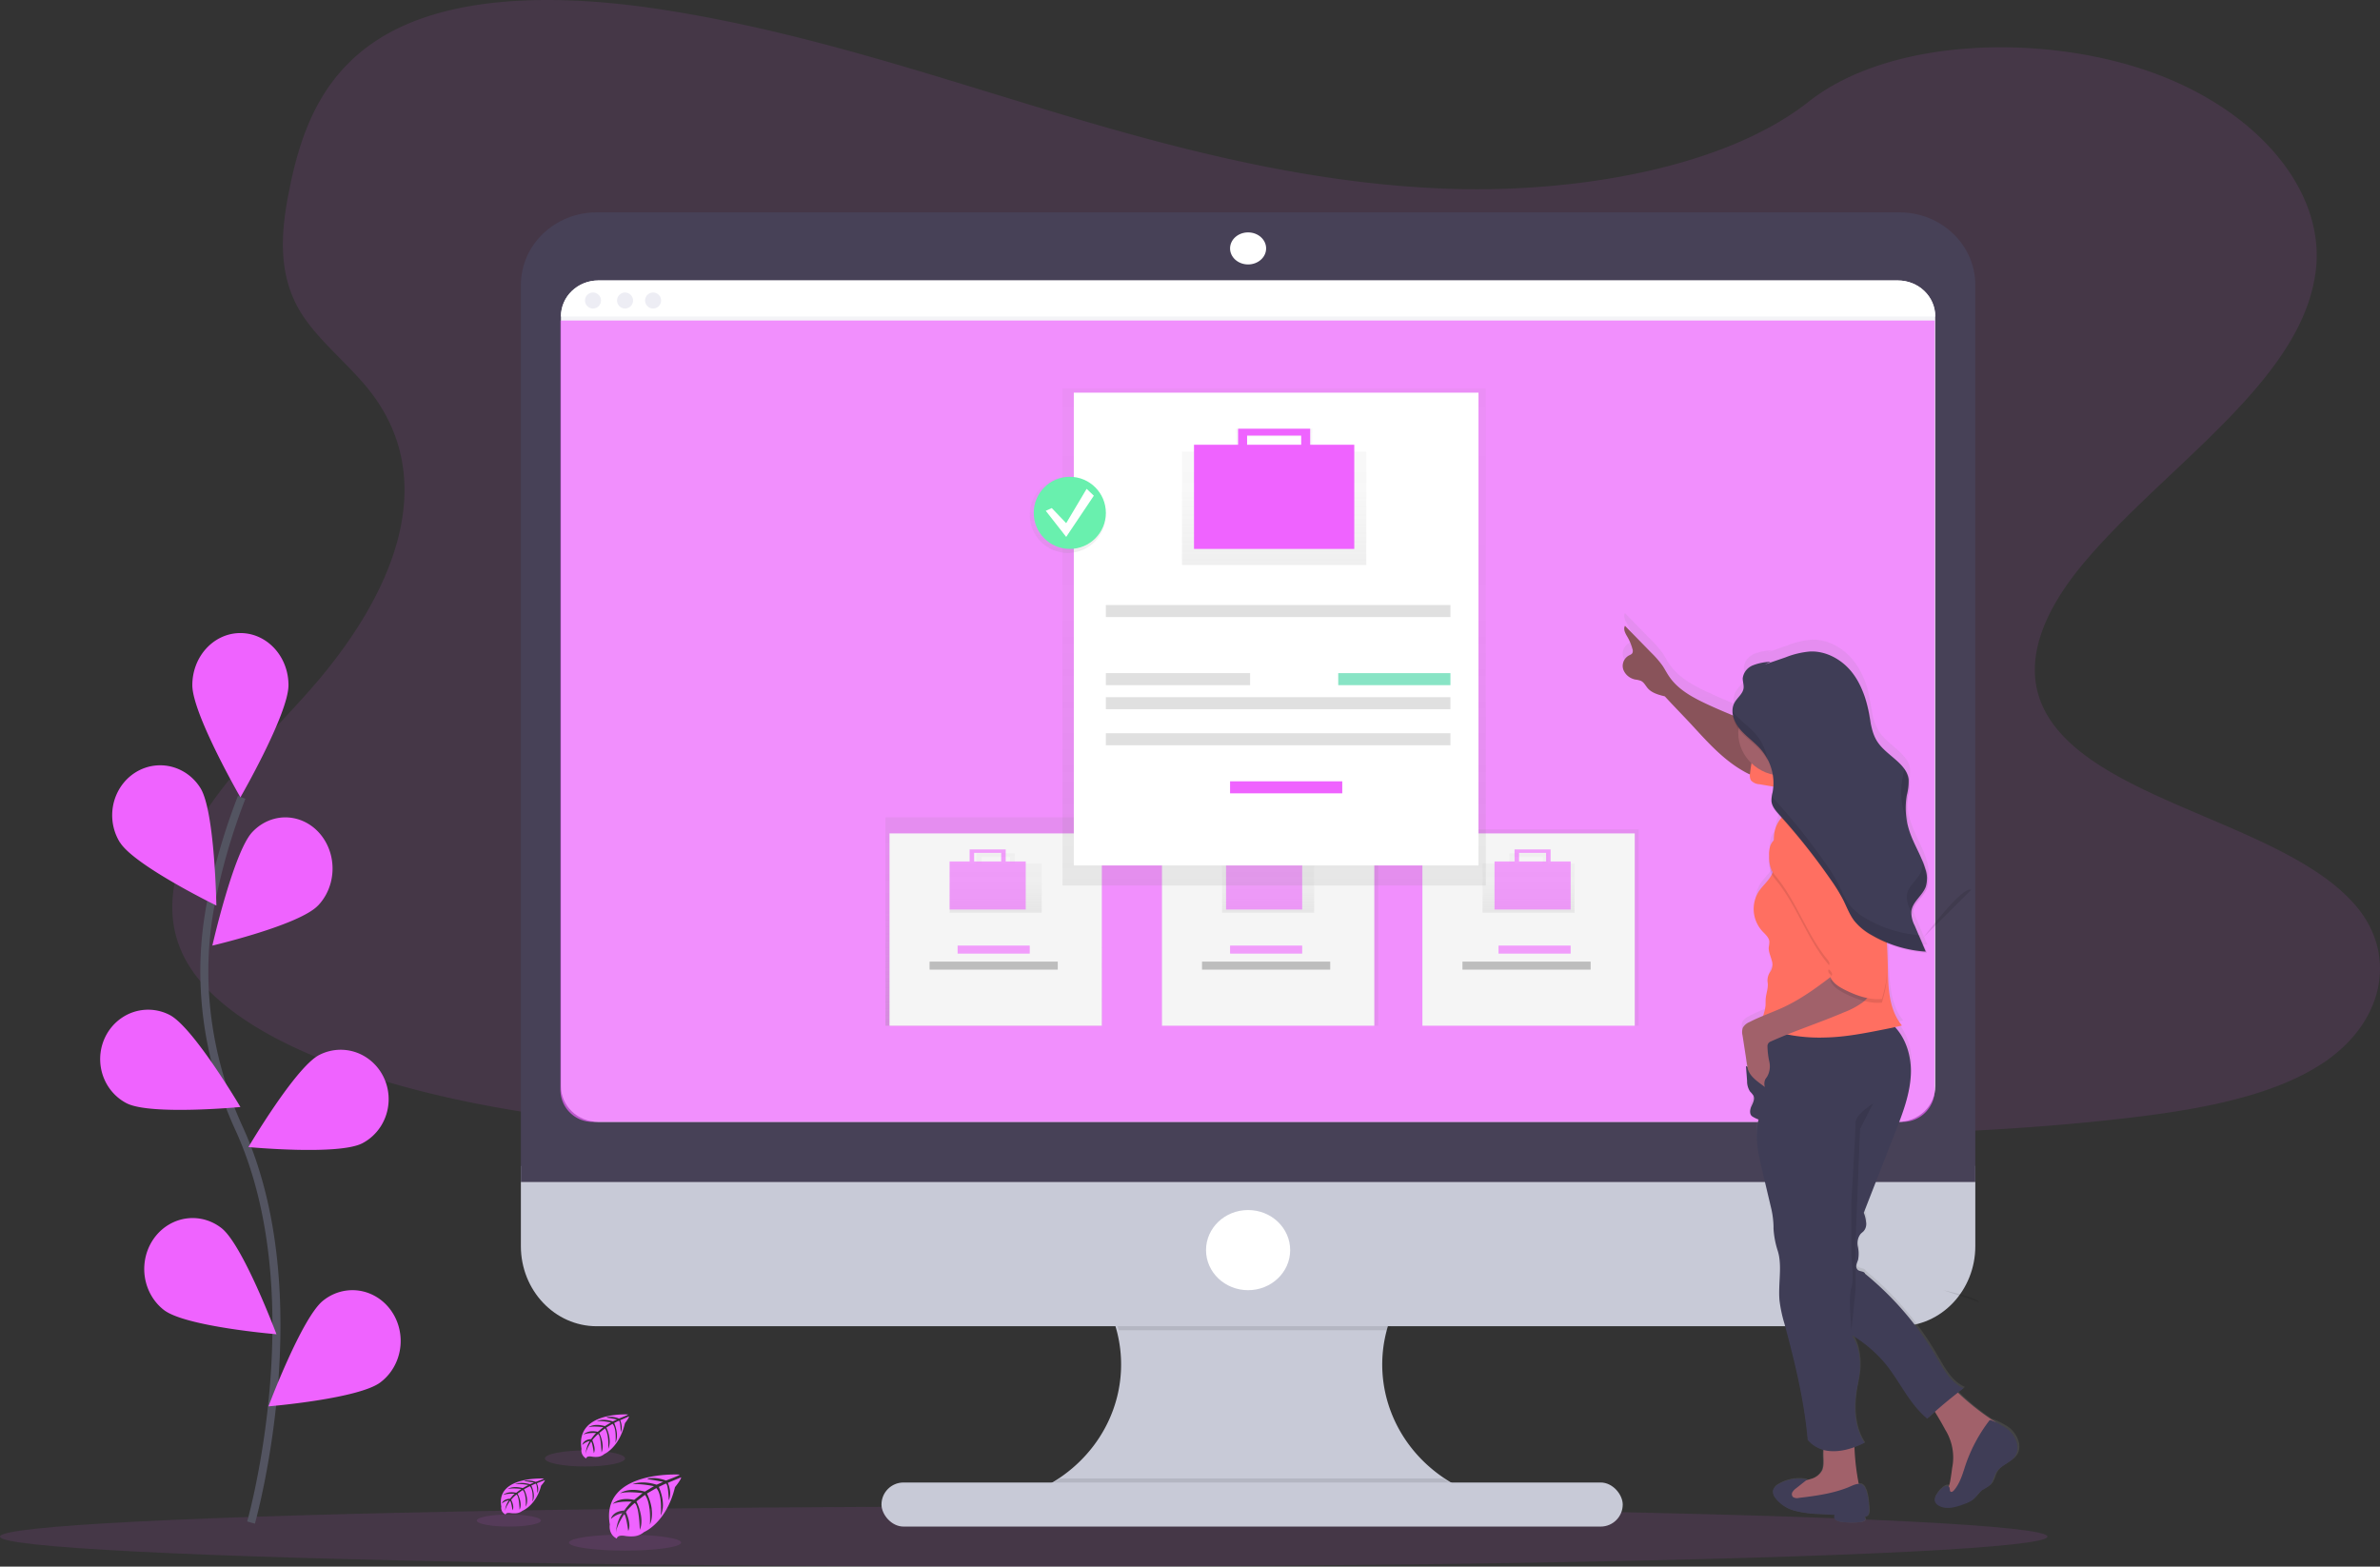 <svg xmlns="http://www.w3.org/2000/svg" width="594" height="391" viewBox="0 0 594 391">
    <rect x="0" y="0" width="594" height="391" fill="#333333" stroke="none"/>
    <defs>
        <linearGradient id="a" x1="49.908%" x2="49.908%" y1="99.985%" y2="-.006%">
            <stop offset="0%" stop-color="gray" stop-opacity=".25"/>
            <stop offset="54%" stop-color="gray" stop-opacity=".12"/>
            <stop offset="100%" stop-color="gray" stop-opacity=".1"/>
        </linearGradient>
        <linearGradient id="b" x1="50%" x2="50%" y1="100%" y2="0%">
            <stop offset="0%" stop-color="gray" stop-opacity=".25"/>
            <stop offset="54%" stop-color="gray" stop-opacity=".12"/>
            <stop offset="100%" stop-color="gray" stop-opacity=".1"/>
        </linearGradient>
        <linearGradient id="c" x1="50%" x2="50%" y1="99.972%" y2="-.028%">
            <stop offset="0%" stop-color="gray" stop-opacity=".25"/>
            <stop offset="54%" stop-color="gray" stop-opacity=".12"/>
            <stop offset="100%" stop-color="gray" stop-opacity=".1"/>
        </linearGradient>
        <linearGradient id="d" x1="50%" x2="50%" y1="-204.365%" y2="0%">
            <stop offset="0%" stop-color="gray" stop-opacity=".25"/>
            <stop offset="54%" stop-color="gray" stop-opacity=".12"/>
            <stop offset="100%" stop-color="gray" stop-opacity=".1"/>
        </linearGradient>
        <linearGradient id="e" x1="50%" x2="50%" y1="-215.638%" y2="0%">
            <stop offset="0%" stop-color="gray" stop-opacity=".25"/>
            <stop offset="54%" stop-color="gray" stop-opacity=".12"/>
            <stop offset="100%" stop-color="gray" stop-opacity=".1"/>
        </linearGradient>
        <linearGradient id="f" x1="49.999%" x2="49.999%" y1="100%" y2="0%">
            <stop offset="0%" stop-color="gray" stop-opacity=".25"/>
            <stop offset="54%" stop-color="gray" stop-opacity=".12"/>
            <stop offset="100%" stop-color="gray" stop-opacity=".1"/>
        </linearGradient>
        <linearGradient id="g" x1="49.996%" x2="49.996%" y1="100%" y2="0%">
            <stop offset="0%" stop-color="gray" stop-opacity=".25"/>
            <stop offset="54%" stop-color="gray" stop-opacity=".12"/>
            <stop offset="100%" stop-color="gray" stop-opacity=".1"/>
        </linearGradient>
        <linearGradient id="h" x1="50%" x2="50%" y1="100%" y2="0%">
            <stop offset="0%" stop-color="gray" stop-opacity=".25"/>
            <stop offset="54%" stop-color="gray" stop-opacity=".12"/>
            <stop offset="100%" stop-color="gray" stop-opacity=".1"/>
        </linearGradient>
    </defs>
    <g fill="none" fill-rule="evenodd">
        <path fill="#EF63FF" fill-rule="nonzero" d="M579.238 265.655c-.518.335-1.045.66-1.581.973a56.402 56.402 0 0 1-6.183 3.154c-11.24 4.952-25.082 7.372-38.565 9.015-30.25 3.688-61.132 4.405-91.88 5.108-83.087 1.903-166.39 3.811-249.257-.585-32.74-1.734-66.214-4.637-95.889-13.538a196.756 196.756 0 0 1-12.51-4.209c-8.267-3.108-16.212-6.897-22.812-11.411-6.226-4.236-11.24-9.102-14.249-14.635-6.27-11.52-2.95-24.461 4.21-35.759A110.796 110.796 0 0 1 60.58 190.64c5.508-6.34 11.605-12.534 17.165-18.87 19.79-22.618 32.703-51.179 14.436-74.344-5.269-6.655-12.836-12.498-17.113-19.45-5.465-8.883-5.038-18.751-3.305-28.337.225-1.21.48-2.42.714-3.615 2.989-14.215 8.568-29.506 25.743-38.402 17.86-9.221 43.225-8.755 65.4-5.478 34.484 5.13 66.295 15.844 98.423 25.525 32.127 9.682 65.768 18.519 101.1 19.487 31.194.835 67.574-5.446 88.274-21.787 20.116-15.862 57.904-17.072 85.156-7.486 18.68 6.573 32.645 18.427 38.526 31.756a36.118 36.118 0 0 1 2.568 8.271c.477 2.572.638 5.189.479 7.796a32.771 32.771 0 0 1-.48 3.826c-4.554 26.3-37.314 47.043-57.233 70.541-9.732 11.476-16.6 25.256-9.91 37.636 10.207 18.856 45.697 25.562 67.144 39.593 4.119 2.689 7.72 5.656 10.536 9.038 10.355 12.475 6.519 29.364-8.965 39.315z" opacity=".1"/>
        <ellipse cx="255.5" cy="383.5" fill="#EF63FF" fill-rule="nonzero" opacity=".1" rx="255.5" ry="7.5"/>
        <path fill="#EF63FF" fill-rule="nonzero" d="M169.629 368.025s-19.767-1.174-17.438 12.466c0 0-.468 2.413 1.757 3.509 0 0 .033-1.013 2.025-.668a9.49 9.49 0 0 0 2.15.102 4.505 4.505 0 0 0 2.623-1.069s5.559-2.26 7.719-11.208c0 0 1.598-1.948 1.533-2.45l-3.333 1.381s1.14 2.367.243 4.338c0 0-.108-4.255-.748-4.144-.131.023-1.735.82-1.735.82s1.96 4.144.468 7.133c0 0 .56-5.089-1.094-6.834l-2.338 1.349s2.291 4.269.739 7.746c0 0 .397-5.338-1.234-7.414l-2.127 1.634s2.155 4.2.841 7.087c0 0-.173-6.212-1.304-6.681 0 0-1.87 1.616-2.141 2.302 0 0 1.472 3.049.556 4.66 0 0-.561-4.144-1.02-4.144 0 0-1.87 2.74-2.047 4.605 0 0 .08-2.795 1.599-4.881-1.07.197-2.06.7-2.843 1.446 0 0 .29-1.94 3.301-2.11 0 0 1.534-2.076 1.94-2.205 0 0-2.992-.249-4.806.548 0 0 1.6-1.842 5.358-1l2.099-1.69s-3.941-.53-5.61.056c0 0 1.921-1.617 6.176-.438l2.272-1.354s-3.357-.709-5.358-.46c0 0 2.109-1.12 6.031.096l1.632-.723s-2.46-.46-3.18-.552c-.72-.092-.761-.272-.761-.272a8.657 8.657 0 0 1 4.623.507s3.488-1.276 3.432-1.488z"/>
        <ellipse cx="156" cy="385" fill="#EF63FF" fill-rule="nonzero" opacity=".1" rx="14" ry="2"/>
        <path fill="#EF63FF" fill-rule="nonzero" d="M135.76 369.014s-12.076-.662-10.642 7.014c-.15.8.283 1.595 1.075 1.972 0 0 0-.565 1.236-.372.434.064.874.083 1.313.055a2.858 2.858 0 0 0 1.606-.602s3.396-1.269 4.713-6.306c0 0 .978-1.094.938-1.38l-2.027.791s.694 1.333.147 2.441c0 0-.066-2.39-.456-2.335-.082 0-1.06.46-1.06.46s1.201 2.325.294 4.012c0 0 .345-2.863-.669-3.842l-1.454.758s1.399 2.4.451 4.357c0 0 .243-3.001-.75-4.168l-1.302.919s1.317 2.362.506 3.985c0 0-.101-3.493-.795-3.76a7.42 7.42 0 0 0-1.308 1.287s.897 1.714.34 2.62c0 0-.34-2.326-.624-2.34 0 0-1.135 1.545-1.251 2.602.055-.981.392-1.932.978-2.758a3.564 3.564 0 0 0-1.739.814s.178-1.09 2.028-1.186c0 0 .937-1.168 1.185-1.241 0 0-1.829-.138-2.934.308 0 0 .973-1.03 3.269-.561l1.287-.951s-2.407-.3-3.43.032c0 0 1.175-.92 3.775-.248l1.398-.759a14.054 14.054 0 0 0-3.278-.257s1.292-.63 3.689.055l1.013-.41s-1.52-.266-1.946-.307c-.425-.041-.46-.152-.46-.152a5.645 5.645 0 0 1 2.822.285s2.103-.712 2.063-.832z"/>
        <ellipse cx="127" cy="379.5" fill="#EF63FF" fill-rule="nonzero" opacity=".1" rx="8" ry="1.5"/>
        <path fill="#EF63FF" fill-rule="nonzero" d="M156.738 353.017s-13.161-.804-11.611 8.574a2.3 2.3 0 0 0 1.17 2.409s.024-.697 1.373-.465c.472.081.953.105 1.431.07a2.928 2.928 0 0 0 1.738-.72s3.7-1.554 5.14-7.701c0 0 1.061-1.34 1.02-1.688l-2.218.967s.754 1.628.16 2.98c0 0-.073-2.92-.499-2.854-.086 0-1.152.567-1.152.567s1.303 2.836.32 4.901c0 0 .37-3.497-.732-4.696l-1.559.93s1.523 2.934.49 5.324c0 0 .265-3.669-.82-5.115l-1.417 1.125s1.431 2.888.558 4.868c0 0-.114-4.268-.864-4.589 0 0-1.24 1.111-1.432 1.567 0 0 .983 2.097.375 3.204 0 0-.375-2.846-.681-2.86 0 0-1.235 1.888-1.372 3.176a6.947 6.947 0 0 1 1.065-3.357 3.707 3.707 0 0 0-1.893 1s.192-1.335 2.2-1.451c0 0 1.02-1.432 1.29-1.516 0 0-1.99-.172-3.202.372 0 0 1.066-1.255 3.567-.684l1.4-1.162s-2.625-.363-3.737.037c0 0 1.28-1.111 4.116-.297l1.523-.93s-2.236-.465-3.567-.312c0 0 1.404-.772 4.015.065l1.089-.497s-1.637-.326-2.118-.377c-.48-.051-.507-.19-.507-.19a5.598 5.598 0 0 1 3.077.348s2.319-.874 2.264-1.023z"/>
        <ellipse cx="146" cy="364" fill="#EF63FF" fill-rule="nonzero" opacity=".1" rx="10" ry="2"/>
        <path fill="#C8CAD7" fill-rule="nonzero" d="M367 372.429V376H256v-2.9c13.843-4.88 23.23-17.216 23.78-31.251.55-14.036-7.847-27.003-21.27-32.849h107.75c-10.027 4.38-17.437 12.837-20.158 23.01-3.695 13.84 1.897 28.42 14.092 36.743a37.049 37.049 0 0 0 6.806 3.676z"/>
        <path fill="#000" fill-rule="nonzero" d="M367 309c-10.052 4.377-17.48 12.831-20.208 23h-67.584c-2.728-10.169-10.156-18.623-20.208-23h108z" opacity=".1"/>
        <path fill="#C8CAD7" fill-rule="nonzero" d="M130 291v20.002c0 11.045 8.477 19.998 18.938 19.998h325.124c10.46 0 18.938-8.953 18.938-19.998V291H130z"/>
        <path fill="#000" fill-rule="nonzero" d="M367 372.546V376H256v-2.804a37.686 37.686 0 0 0 8.563-4.196h95.63a37.476 37.476 0 0 0 6.807 3.546z" opacity=".1"/>
        <rect width="185" height="11" x="220" y="370" fill="#C8CAD7" fill-rule="nonzero" rx="5.5"/>
        <path fill="#474157" fill-rule="nonzero" d="M493 71.123C493 61.113 484.521 53 474.062 53H148.938C138.478 53 130 61.114 130 71.123V295h363V71.123z"/>
        <path fill="#F4F4F7" fill-rule="nonzero" d="M483 78.914v192.172c0 2.365-.98 4.633-2.728 6.305-1.747 1.672-4.118 2.609-6.59 2.609H149.318c-2.472 0-4.843-.937-6.59-2.61-1.748-1.671-2.728-3.94-2.728-6.304V78.914c0-4.923 4.172-8.914 9.318-8.914h324.364c5.146 0 9.318 3.99 9.318 8.914z"/>
        <ellipse cx="311.5" cy="62" fill="#FFF" fill-rule="nonzero" rx="4.5" ry="4"/>
        <ellipse cx="311.5" cy="312" fill="#FFF" fill-rule="nonzero" rx="10.5" ry="10"/>
        <path fill="#FFF" fill-rule="nonzero" d="M483 79H140c0-2.387.98-4.676 2.726-6.364 1.747-1.688 4.116-2.636 6.587-2.636h324.37c2.47-.001 4.842.947 6.59 2.635C482.02 74.323 483 76.613 483 79z"/>
        <circle cx="148" cy="75" r="2" fill="#EDEDF4" fill-rule="nonzero"/>
        <circle cx="156" cy="75" r="2" fill="#EDEDF4" fill-rule="nonzero"/>
        <circle cx="163" cy="75" r="2" fill="#EDEDF4" fill-rule="nonzero"/>
        <path fill="#EF63FF" fill-rule="nonzero" d="M139.875 80h343v192a8 8 0 0 1-8 8h-327a8 8 0 0 1-8-8V80z" opacity=".694"/>
        <path fill="#000" fill-rule="nonzero" d="M485 322s8.47 1.789 9 3l-9-3zM480 234c.41-.373 9.821-13.05 12-11.93L480 234z" opacity=".1"/>
        <g fill-rule="nonzero" transform="translate(405 153)">
            <path fill="url(#a)" d="M96.45 203.285a17.516 17.516 0 0 0-4.006-2.11.777.777 0 0 0-.342-.085 60.88 60.88 0 0 1-8.257-6.738c.513-.4 1.033-.809 1.56-1.196-3.262-1.463-5.031-4.804-6.785-7.82-4.617-8.027-10.708-15.21-17.988-21.214-.178-.654-1.219-.52-1.776-.929a1.357 1.357 0 0 1-.394-1.308c.09-.471.312-.9.439-1.364a8.735 8.735 0 0 0-.09-3.313c-.126-1.112-.074-2.342.699-3.172.253-.275.565-.479.81-.753.52-.656.722-1.488.558-2.293a7.766 7.766 0 0 0-.565-2.328l7.93-20.46c1.851-4.77 3.717-9.644 3.903-14.73.148-4.057-.96-8.327-3.576-11.443.476-.112.952-.225 1.428-.351-3.092-3.876-3.427-9.003-3.509-13.87a171.091 171.091 0 0 0-.26-7.302c.89.373 1.801.702 2.728.985.29.092.572.176.862.253a30.517 30.517 0 0 0 6.214 1.062l-2.787-6.604a8.758 8.758 0 0 1-.863-3.102v-.204a3.015 3.015 0 0 1 0-.366 4.03 4.03 0 0 1 .209-.858c.049-.138.106-.275.17-.408.195-.399.424-.782.684-1.146.201-.281.417-.549.632-.823a11.168 11.168 0 0 0 1.933-2.975 5.22 5.22 0 0 0 .304-1.688 8.48 8.48 0 0 0-.163-1.73 16.982 16.982 0 0 0-.283-1.133c-.074-.225-.14-.457-.223-.703a1.352 1.352 0 0 0-.059-.183c-.06-.176-.126-.345-.186-.514l-.067-.169c-.067-.182-.141-.365-.215-.548l-.045-.113c-1.033-2.504-2.4-4.923-3.218-7.47a18.755 18.755 0 0 1-.535-2.11l-.09-.541c0-.155-.052-.31-.074-.457l-.067-.535c0-.169-.037-.337-.052-.506-.015-.169 0-.324 0-.493v-.935-.33-1.091c0-.232 0-.464.06-.703v-.33c0-.338.081-.704.14-1.014l.18-.914c.2-.845.302-1.708.304-2.574v-.5l-.067-.408a.666.666 0 0 1 0-.12c0-.09-.045-.182-.074-.273-.03-.092 0-.092 0-.134l-.09-.26-.044-.12-.119-.274-.045-.085a4.697 4.697 0 0 0-.17-.33 7.394 7.394 0 0 0-.744-1.062c-1.769-2.209-4.727-3.89-6.347-6.33a13.645 13.645 0 0 1-1.821-5.086c-.082-.408-.149-.816-.223-1.224-.075-.408-.142-.794-.216-1.195-.052-.246-.096-.493-.149-.704a1.258 1.258 0 0 1 0-.161l-.133-.591v-.134l-.156-.612v-.112a10.28 10.28 0 0 0-.179-.64v-.078l-.208-.703v-.042c-.074-.232-.149-.465-.23-.704-.09-.239-.171-.478-.268-.703a8.858 8.858 0 0 0-.29-.703 18.51 18.51 0 0 0-2.728-4.586c-2.475-3.004-6.295-5.163-10.279-5.015a21.36 21.36 0 0 0-6.17 1.477L35.77 9.938l1.45-.633a12.962 12.962 0 0 0-4.416.894c-1.428.584-2.409 1.855-2.564 3.32 0 .844.32 1.68.208 2.518-.186 1.406-1.531 2.32-2.23 3.552a4.32 4.32 0 0 0-.535 2.398v.33a.326.326 0 0 1 0 .085v.162a136.775 136.775 0 0 1-6.459-2.814c-3.56-1.66-7.172-3.608-9.395-6.759-.743-1.013-1.263-2.11-1.97-3.137a25.116 25.116 0 0 0-2.69-3.067L.546 0C.041.907.688 1.976 1.2 2.87c.546.943.958 1.95 1.227 2.996.14.334.14.707 0 1.041a2.187 2.187 0 0 1-.907.612C.268 8.257-.295 9.705.152 11.036c.474 1.294 1.636 2.254 3.055 2.525.47.051.933.157 1.375.316.796.38 1.175 1.238 1.74 1.892 1.048 1.182 2.72 1.632 4.288 2.019 2.446 2.673 4.995 5.24 7.433 7.913 3.716 4.051 7.5 8.166 12.338 10.909.498.281 1.011.548 1.531.795v.246a2.631 2.631 0 0 0 .238 1.786c.534.588 1.3.942 2.119.978l3.656.619c0 .443-.096.893-.178 1.336-.052.268-.111.535-.163.802l-.067.352a.113.113 0 0 1 0 .05c0 .09 0 .182-.038.28-.037.099 0 .064 0 .099v.345a2.43 2.43 0 0 0 0 .33c.127 1.365 1.108 2.483 2.03 3.517.178.19.349.387.52.584a8.131 8.131 0 0 0-1.672 3.313 10.33 10.33 0 0 0-.23 2.3c-.5.438-.882.983-1.116 1.59a7.027 7.027 0 0 0-.275 2.58v1.02a8.155 8.155 0 0 0 .625 3.587l.156.26c-.81 1.506-2.186 2.673-3.13 4.108-1.995 3.218-1.654 7.272.855 10.15.743.809 1.695 1.59 1.777 2.658-.01.486-.06.97-.149 1.45-.09 1.153.476 2.25.78 3.368a3.35 3.35 0 0 1-.297 2.814 3.889 3.889 0 0 0-.743 2.68c.267 1.449-.364 2.89-.468 4.353-.052.634 0 1.267-.06 1.9a10.611 10.611 0 0 1-.58 1.737l-.052.197c-1.338.555-2.66 1.132-3.932 1.8-.693.29-1.269.783-1.642 1.407a3.463 3.463 0 0 0-.082 1.948c.377 2.518.76 5.039 1.152 7.562-.074 0-.134-.057-.208-.085.097 1.245.186 2.49.282 3.735-.029.949.229 1.886.744 2.7.301.31.575.641.817.993.446.865-.089 1.878-.49 2.764-.402.886-.535 2.152.342 2.63a7.35 7.35 0 0 0 1.486.746c-1.092 4.22-.089 8.722.922 12.998l2.297 9.79a23 23 0 0 1 .512 4.22v.613c.112 1.945.477 3.87 1.086 5.732 1.196 3.82.052 8.44.423 12.562a36.194 36.194 0 0 0 1.264 5.93c2.609 9.776 4.928 19.37 5.827 29.428a7.854 7.854 0 0 0 3.716 2.469c-.111 1.238 0 2.644 0 3.369a5.639 5.639 0 0 1-.297 1.758c-.547 1.108-1.574 1.937-2.817 2.272-.379.12-.743.218-1.152.31l.431-.352a10.073 10.073 0 0 0-7.143 1.168 2.768 2.768 0 0 0-1.42 1.582c-.088.65.09 1.307.499 1.836 1.188 1.643 2.956 2.833 4.987 3.355a27.4 27.4 0 0 0 6.154.809l3.813.21a.943.943 0 0 0 .253 1.28c.404.286.887.455 1.39.486 1.558.218 3.14.24 4.705.064.391-.01.769-.138 1.078-.366a.646.646 0 0 0 .228-.49.646.646 0 0 0-.228-.488c.465-.012.877-.29 1.04-.703.145-.415.191-.854.134-1.287-.097-1.681-.26-4.13-1.182-5.627-.32-.567-1.005-.857-1.665-.704a58.984 58.984 0 0 1-1.055-9.059c.952-.34 1.88-.737 2.78-1.189-2.654-4.044-2.728-9.185-1.896-13.898.337-1.486.585-2.989.743-4.501.179-3.004-.297-6.422-2.066-8.912a33.147 33.147 0 0 1 8.421 7.21c3.717 4.585 6.006 10.163 10.57 13.99l1.82-1.654a76.117 76.117 0 0 1 2.743 4.734 17.111 17.111 0 0 1 1.584 3.735c.425 1.983.475 4.021.148 6.02a58.215 58.215 0 0 1-.46 3.173 8.39 8.39 0 0 1-.328 1.322.97.97 0 0 0-.104-.394c-.29-.478-1.048-.26-1.486.063a6.439 6.439 0 0 0-1.866 2.068c-.251.39-.368.845-.334 1.301a1.935 1.935 0 0 0 1.063 1.28c1.999 1.112 4.511.31 6.69-.513.592-.2 1.156-.47 1.679-.802 1.055-.703 1.672-1.948 2.743-2.658a15.416 15.416 0 0 0 1.657-1c.996-.857 1.108-2.313 1.806-3.41 1.212-1.885 3.917-2.364 4.973-4.361 1.13-2.251-.298-5.036-2.148-6.478z"/>
            <path fill="#A1616A" d="M50.12 212.114a5.311 5.311 0 0 1-.288 1.743c-.556 1.099-1.584 1.917-2.82 2.243-1.194.395-2.462.522-3.708.861a3.28 3.28 0 0 0-1.44.706c-1.053 1.008-.43 2.871.831 3.633s2.864.705 4.362.642a60.492 60.492 0 0 0 9.436-1.277c1.12-.247 2.426-.748 2.604-1.82a2.69 2.69 0 0 0-.09-1.023 57.234 57.234 0 0 1-1.201-11.126c0-.24-6.253-.395-6.84-.042-1.268.79-.77 4.197-.845 5.46zM77.599 198.872a80 80 0 0 1 2.896 4.951c1.785 2.884 2.396 6.29 1.716 9.573-.125 1.044-.28 2.101-.456 3.117-.177 1.015-.465 2.17-1.378 2.759a3.33 3.33 0 0 0 2.726.231 7.935 7.935 0 0 0 2.402-1.4c4.583-3.593 8.046-8.817 8.193-14.469a2.106 2.106 0 0 0-.25-1.274 2.564 2.564 0 0 0-.803-.7 61.024 61.024 0 0 1-9.483-7.57.875.875 0 0 0-.594-.416.912.912 0 0 0-.718.163c-1.76.84-4.7 2.038-5.437 3.936.5.247.913.63 1.186 1.1z"/>
            <path fill="#3F3D56" d="M56.21 218.238c-3.88 1.547-8.101 2.11-12.27 2.61-.51.138-1.06.042-1.484-.261a1.024 1.024 0 0 1-.097-1.188 3.26 3.26 0 0 1 .898-.943l2.79-2.208a10.096 10.096 0 0 0-7.123 1.153 2.704 2.704 0 0 0-1.417 1.562c-.088.64.09 1.288.498 1.807 1.192 1.627 2.957 2.798 4.978 3.305 2.003.5 4.063.769 6.135.801l3.79.211a.944.944 0 0 0 .253 1.266c.411.275.893.438 1.395.471 1.554.211 3.13.232 4.689.063.39-.01.767-.137 1.075-.365a.626.626 0 0 0 .227-.478.626.626 0 0 0-.227-.479c.465-.009.875-.288 1.032-.703.147-.408.195-.844.14-1.272-.103-1.653-.26-4.065-1.18-5.528-.919-1.462-2.855-.337-4.102.176zM96.035 203.658a17.63 17.63 0 0 0-3.931-2.131.478.478 0 0 0-.412-.09.464.464 0 0 0-.319.267 38.774 38.774 0 0 0-5.795 10.869c-.731 2.216-1.36 4.574-2.923 6.393-.205.234-.52.476-.804.34-.285-.134-.154-.823-.373-1.2-.22-.376-1.03-.255-1.462.071a6.334 6.334 0 0 0-1.827 2.06 2.085 2.085 0 0 0-.328 1.293c.133.553.514 1.02 1.037 1.272 1.966 1.108 4.436.312 6.577-.512a7.824 7.824 0 0 0 1.652-.795c1.03-.71 1.637-1.94 2.69-2.65.564-.297 1.108-.63 1.63-.994.978-.86 1.08-2.309 1.775-3.396 1.191-1.875 3.844-2.358 4.882-4.347 1.147-2.238-.256-5.015-2.069-6.45zM66.107 101.716c4.217 3.01 5.989 8.35 5.804 13.332-.184 4.982-2.045 9.823-3.877 14.496-2.629 6.708-5.252 13.421-7.872 20.138.303.733.492 1.504.562 2.288a2.7 2.7 0 0 1-.554 2.252c-.244.274-.554.477-.805.744a3.842 3.842 0 0 0-.694 3.123c.239 1.073.269 2.179.088 3.262-.125.456-.347.884-.435 1.348a1.29 1.29 0 0 0 .391 1.284c.554.4 1.588.273 1.765.912 7.21 5.895 13.256 12.964 17.856 20.875 1.735 2.968 3.493 6.266 6.727 7.718a117.539 117.539 0 0 0-9.068 7.585c-4.534-3.768-6.794-9.255-10.494-13.767a32.875 32.875 0 0 0-8.359-7.1c1.758 2.455 2.216 5.816 2.053 8.777a37.843 37.843 0 0 1-.738 4.428c-.827 4.638-.739 9.697 1.875 13.683-2.806 1.403-6.033 2.413-9.171 2-1.968-.263-3.754-1.232-4.992-2.709-.894-9.9-3.198-19.338-5.79-28.972a34.45 34.45 0 0 1-1.248-5.824c-.376-4.098.739-8.61-.428-12.37-.6-1.822-.96-3.708-1.07-5.614V153c-.041-1.389-.212-2.772-.51-4.132l-2.29-9.67c-.996-4.21-1.993-8.602-.915-12.791a7.854 7.854 0 0 1-1.477-.702c-.871-.477-.738-1.712-.332-2.589.406-.877.93-1.874.48-2.723a6.434 6.434 0 0 0-.813-.975 4.678 4.678 0 0 1-.738-2.66l-.28-3.676c1.62.609 2.969 1.732 3.817 3.179-2.112-3.109-1.063-7.543.487-10.933.594-2.137 2.6-3.646 4.926-3.704 8.64-1.439 19.14-4.898 26.119.09z"/>
            <path fill="#000" d="M62.476 122.406s-4.346 2.698-4.346 4.718-1.084 20.204-1.084 20.204v12.796s.758 6.737 0 8.418c-.759 1.68 0 9.427 0 10.437 0 1.01 1.084-10.437 1.084-10.437v-12.126l1.085-27.611 3.26-6.399z" opacity=".1"/>
            <path fill="#A1616A" d="M38.447 29.834l-2.464-.94c-5.016-1.928-10.047-3.864-14.916-6.125-3.533-1.646-7.111-3.575-9.317-6.698-.738-1.004-1.247-2.12-1.955-3.11-.8-1.08-1.69-2.096-2.663-3.037L.56 3.197c-.495.898.147 1.957.656 2.826.538.935.947 1.933 1.217 2.968.129.335.116.705-.037 1.032-.184.303-.575.43-.9.6C.268 11.35-.288 12.781.146 14.1c.48 1.288 1.632 2.238 3.032 2.502.465.051.92.158 1.358.318.789.367 1.165 1.222 1.733 1.872 1.033 1.173 2.693 1.618 4.242 2 2.427 2.65 4.957 5.193 7.377 7.842 3.688 4.014 7.435 8.09 12.23 10.81a18.23 18.23 0 0 0 5.533 2.12 82.356 82.356 0 0 1 2.796-11.729z"/>
            <path fill="#000" d="M38.447 29.834l-2.464-.94c-5.016-1.928-10.047-3.864-14.916-6.125-3.533-1.646-7.111-3.575-9.317-6.698-.738-1.004-1.247-2.12-1.955-3.11-.8-1.08-1.69-2.096-2.663-3.037L.56 3.197c-.495.898.147 1.957.656 2.826.538.935.947 1.933 1.217 2.968.129.335.116.705-.037 1.032-.184.303-.575.43-.9.6C.268 11.35-.288 12.781.146 14.1c.48 1.288 1.632 2.238 3.032 2.502.465.051.92.158 1.358.318.789.367 1.165 1.222 1.733 1.872 1.033 1.173 2.693 1.618 4.242 2 2.427 2.65 4.957 5.193 7.377 7.842 3.688 4.014 7.435 8.09 12.23 10.81a18.23 18.23 0 0 0 5.533 2.12 82.356 82.356 0 0 1 2.796-11.729z" opacity=".15"/>
            <path fill="#FF6F61" d="M34.145 42.733a3.071 3.071 0 0 1-2.132-.962 2.57 2.57 0 0 1-.232-1.756 47.016 47.016 0 0 1 2.693-11.24c1.212 2.107 3.599 3.33 5.858 4.44a44.19 44.19 0 0 0 6.285 2.69c-.517-.162-1.87 7.685-2.619 8.17-.95.625-3.224-.21-4.272-.386l-5.58-.956z"/>
            <ellipse cx="40.129" cy="29.916" fill="#A1616A" rx="11.294" ry="10.733"/>
            <path fill="#FBBEBE" d="M37.485 38.536s7.48 6.065 4.278 10.108c-3.2 4.042-4.996 6.742-.71 7.067 4.285.326 18.54-6.742 18.54-6.742S46.4 38.854 48.538 32.79c2.139-6.064-11.054 5.746-11.054 5.746z"/>
            <path fill="#FF6F61" d="M44.448 48.17c-3.228.732-5.743 3.114-6.503 6.157-.83 3.6.943 7.59-.742 10.924-.787 1.572-2.227 2.746-3.229 4.193-2 3.149-1.657 7.146.854 9.952.742.79 1.685 1.558 1.767 2.607-.01.469-.06.936-.149 1.397-.089 1.133.475 2.202.742 3.3.316.909.208 1.901-.297 2.732a3.771 3.771 0 0 0-.742 2.628c.267 1.397-.364 2.83-.467 4.263-.052.622 0 1.244-.06 1.866-.08.587-.211 1.167-.393 1.733l-.943 3.299a41.026 41.026 0 0 0 16.189 2.718c4.98-.09 9.887-1.062 14.756-2.026 1.484-.294 2.969-.588 4.453-.965-3.08-3.802-3.414-8.827-3.496-13.6a190.601 190.601 0 0 0-1.892-23.762c1.484-2.656 2.152-5.591 2.768-8.561.279-1.188.396-2.405.35-3.62-.157-2.565-1.389-4.942-2.606-7.248-1.106-2.096-2.316-4.312-4.788-5.214a3.976 3.976 0 0 0-3.711.378c-1.878 1.328-1.314 3.62-1.796 5.59-.631 2.53-3.11 4.355-5.76 5.096a19.98 19.98 0 0 1-6.057.53 1.067 1.067 0 0 1-.92-.614.96.96 0 0 1 .178-1.048c.883-.923 1.759-1.845 2.494-2.705z"/>
            <path fill="#A1616A" d="M53.592 89.521c-4.204 3.236-8.453 6.5-13.312 8.79-2.843 1.339-5.871 2.333-8.654 3.776a3.38 3.38 0 0 0-1.644 1.401 3.306 3.306 0 0 0-.082 1.912l1.235 7.993c.335 2.164 2.545 3.544 4.338 4.903-.2-.638-.161-1.32.112-1.933.127-.203.266-.4.416-.589a5.171 5.171 0 0 0 .596-3.754 19.466 19.466 0 0 1-.47-3.853c-.03-.442.188-.867.574-1.12 6.034-2.732 12.53-4.827 18.602-7.425a19.872 19.872 0 0 0 4.525-2.417c1.395-1.004 2.333-2.468 2.626-4.098a.812.812 0 0 0-.111-.63.951.951 0 0 0-.454-.252c-2.694-.918-5.574-1.78-8.297-2.704z"/>
            <path fill="#000" d="M41.73 55.752c-2.057.333-4.21 1.36-4.913 3.264a6.972 6.972 0 0 0-.27 2.555 8.305 8.305 0 0 0 .615 3.54c.353.622.772 1.205 1.252 1.742 4.913 6.088 7.374 13.734 12.163 19.914.424.545 1.2 1.253.959 1.897a4.228 4.228 0 0 0-.227.489c-.044.337.087.674.351.899.257.224.455.503.579.814.088.326-.132.75-.476.708.571 1.72 2.336 2.719 3.998 3.54 2.775 1.352 5.858 2.414 8.94 2.124.58-2.245 1.392-4.779 1.063-7.08a17.88 17.88 0 0 0-1.78-5.012l-2.08-4.39c-1.771-3.744-3.558-7.518-6.026-10.873a16.321 16.321 0 0 1-2.197-3.476c-.63-1.586-2.372-2.698-3.42-4.064-1.566-2.032-3.17-4.099-5.286-5.593-.872-.58-2.219-1.168-3.244-.998z" opacity=".1"/>
            <path fill="#FF6F61" d="M41.731 54.842c-2.058.333-4.21 1.36-4.913 3.264a6.957 6.957 0 0 0-.271 2.555 8.303 8.303 0 0 0 .615 3.54c.353.62.772 1.205 1.252 1.74 4.913 6.089 7.374 13.734 12.163 19.914.424.545 1.2 1.253.959 1.897a4.227 4.227 0 0 0-.227.488c-.044.338.087.674.351.9.257.223.455.502.579.813.088.326-.132.75-.476.708.571 1.72 2.336 2.718 3.998 3.54 2.775 1.352 5.858 2.413 8.941 2.123.578-2.244 1.391-4.778 1.062-7.079a17.877 17.877 0 0 0-1.78-5.011l-2.08-4.39c-1.771-3.744-3.558-7.517-6.026-10.88a16.103 16.103 0 0 1-2.197-3.468c-.63-1.586-2.372-2.697-3.42-4.063-1.566-2.032-3.17-4.099-5.286-5.593-.871-.573-2.219-1.182-3.244-.998z"/>
            <path fill="#3F3D56" d="M36.883 12.173c-1.507.04-2.995.337-4.391.877-1.414.57-2.388 1.825-2.543 3.274 0 .828.318 1.648.207 2.475-.192 1.36-1.523 2.279-2.218 3.506-1.198 2.103-.266 4.768 1.294 6.64 1.56 1.872 3.696 3.281 5.263 5.118 2.552 2.983 3.614 6.868 2.913 10.65a7.884 7.884 0 0 0-.288 2.223c.125 1.34 1.101 2.44 2.018 3.464a159.304 159.304 0 0 1 12.73 16.063 42.398 42.398 0 0 1 3.134 5.077c.917 1.823 1.605 3.772 2.883 5.385a14.659 14.659 0 0 0 4.222 3.435 30.929 30.929 0 0 0 13.52 4.137l-2.764-6.5a7.147 7.147 0 0 1-.828-3.61c.303-2.335 2.794-3.878 3.607-6.1a7.161 7.161 0 0 0-.147-4.48c-.976-3.296-2.957-6.262-3.985-9.53a18.487 18.487 0 0 1-.599-8.862c.343-1.282.49-2.605.436-3.927-.51-3.975-5.433-5.875-7.71-9.255-1.479-2.166-1.752-4.838-2.218-7.376-.74-3.702-1.989-7.397-4.435-10.349-2.447-2.952-6.247-5.07-10.217-4.908-2.11.183-4.177.675-6.128 1.459l-5.175 1.78"/>
            <g fill="#000" opacity=".1">
                <path d="M60.199 20.946c.446 2.281.744 4.674 1.867 6.71-.156-.79-.29-1.588-.446-2.372a28.482 28.482 0 0 0-1.741-5.821c.134.518.223 1.008.32 1.483zM69.782 41.482a18.292 18.292 0 0 0 .603 8.844c.256.776.554 1.54.893 2.288a17.989 17.989 0 0 1-.075-6.794c.345-1.28.493-2.599.44-3.918a5.969 5.969 0 0 0-1.407-3.03c-.082.868-.298 1.743-.454 2.61zM75.816 64.173a22.57 22.57 0 0 0-1.064-2.799c.185.981.114 1.99-.208 2.939-.811 2.218-3.326 3.757-3.631 6.087a7.07 7.07 0 0 0 .84 3.604l.559 1.301a3.613 3.613 0 0 1 0-.567c.305-2.33 2.812-3.869 3.63-6.087a7.089 7.089 0 0 0-.126-4.478zM60.92 76.355a14.73 14.73 0 0 1-4.248-3.429c-1.28-1.61-1.979-3.554-2.902-5.367a41.783 41.783 0 0 0-3.154-5.072 159.194 159.194 0 0 0-12.813-16.03l-.483-.546c-.11.46-.152.93-.127 1.4.127 1.336 1.109 2.434 2.032 3.456a159.194 159.194 0 0 1 12.812 16.03 42.25 42.25 0 0 1 3.155 5.066c.922 1.819 1.614 3.764 2.901 5.373a14.73 14.73 0 0 0 4.249 3.429c4.115 2.388 8.784 3.804 13.608 4.128l-1.875-4.373c-4.662-.372-9.167-1.764-13.154-4.065zM33.13 30.154c-1.606-1.833-3.72-3.232-5.297-5.1-.14-.175-.275-.357-.409-.54-.043 1.788.608 3.53 1.83 4.899 1.563 1.875 3.72 3.274 5.298 5.107a12.668 12.668 0 0 1 1.607 2.323c-.324-2.452-1.373-4.77-3.028-6.689z"/>
            </g>
        </g>
        <g fill-rule="nonzero" transform="translate(220.875 97)">
            <path fill="url(#b)" d="M.125 107h54v52h-54z"/>
            <path fill="#F5F5F5" d="M1.125 111h53v48h-53z"/>
            <path fill="url(#c)" d="M16.286 2.504v-2.5H6.714v2.5H.015v12.292h22.97V2.504h-6.699zM7.912.91h7.178v1.594H7.912V.91z" opacity=".5" transform="translate(16.125 116)"/>
            <path fill="#EF63FF" d="M16.125 118h19v12h-19zM21.125 115v3h1.125v-2.143H29V118h1.125v-3zM18.125 139h18v2h-18z" opacity=".6"/>
            <path fill="#BDBDBD" d="M11.125 143h32v2h-32z"/>
            <path fill="url(#d)" d="M69.125 106h54v53h-54z"/>
            <path fill="#F5F5F5" d="M69.125 111h53v48h-53z"/>
            <path fill="url(#c)" d="M16.286 2.504v-2.5H6.714v2.5H.015v12.292h22.97V2.504h-6.699zM7.912.91h7.178v1.594H7.912V.91z" opacity=".5" transform="translate(84.125 116)"/>
            <path fill="#EF63FF" d="M85.125 118h19v12h-19z" opacity=".6"/>
            <path fill="#EF63FF" d="M90.125 115v3h1.125v-2.143H98V118h1.125v-3z"/>
            <path fill="#EF63FF" d="M86.125 139h18v2h-18z" opacity=".6"/>
            <path fill="#BDBDBD" d="M79.125 143h32v2h-32z"/>
            <path fill="url(#e)" d="M134.125 110h54v49h-54z"/>
            <path fill="#F5F5F5" d="M134.125 111h53v48h-53z"/>
            <path fill="url(#c)" d="M16.286 2.504v-2.5H6.714v2.5H.015v12.292h22.97V2.504h-6.699zM7.912.91h7.178v1.594H7.912V.91z" opacity=".5" transform="translate(149.125 116)"/>
            <path fill="#EF63FF" d="M152.125 118h19v12h-19zM157.125 115v3h1.125v-2.143H165V118h1.125v-3zM153.125 139h18v2h-18z" opacity=".6"/>
            <path fill="#BDBDBD" d="M144.125 143h32v2h-32z"/>
            <path fill="url(#f)" d="M.167 0h105.668v124H.167z" opacity=".5" transform="translate(44.125)"/>
            <path fill="#FFF" d="M47.125 1h101v118h-101z"/>
            <path fill="url(#g)" d="M32.566 5.752V0h-19.15v5.752H0V34h46V5.752H32.566zM16 2h14v4H16.018L16 2z" opacity=".5" transform="translate(74.125 10)"/>
            <path fill="#EF63FF" d="M77.125 14h40v26h-40z"/>
            <path fill="#EF63FF" d="M88.125 10v6h2.251v-4.285h13.498V16h2.251v-6z"/>
            <path fill="#E0E0E0" d="M55.125 54h86v3h-86zM55.125 77h86v3h-86zM55.125 86h86v3h-86zM55.125 71h36v3h-36z"/>
            <path fill="#3AD29F" d="M113.125 71h28v3h-28z" opacity=".6"/>
            <path fill="#EF63FF" d="M86.125 98h28v3h-28z"/>
            <circle cx="9.5" cy="9.5" r="9.5" fill="url(#h)" opacity=".5" transform="translate(36.125 22)"/>
            <circle cx="46.125" cy="31" r="9" fill="#69F0AE"/>
            <path fill="#FFF" d="M41.625 29.801l3.6 3.772 5.1-8.573 1.8 1.715L45.225 37l-5.1-6.514z"/>
        </g>
        <path stroke="#535461" stroke-width="2" d="M62.656 380s16.116-56.701-3.024-98.44c-8.03-17.516-10.697-37.179-6.988-56.186A154.744 154.744 0 0 1 60.317 199"/>
        <path fill="#EF63FF" fill-rule="nonzero" d="M48 170.998C48 178.178 60 199 60 199s12-20.816 12-28.002C72 163.82 66.627 158 60 158s-12 5.82-12 12.998zM29.942 210.242C33.552 216.02 54 226 54 226s-.371-23.527-3.966-29.304c-2.324-3.74-6.389-5.905-10.662-5.68-4.274.225-8.108 2.807-10.057 6.773-1.95 3.966-1.718 8.713.606 12.453h.02zM31.582 275.34c5.907 3.066 28.418.946 28.418.946s-11.73-19.9-17.637-22.966a11.676 11.676 0 0 0-11.953.698c-3.578 2.415-5.633 6.612-5.39 11.01.241 4.398 2.743 8.33 6.562 10.312zM40.896 326.936C46.262 331.11 69 333 69 333s-8.369-22.333-13.735-26.507c-3.47-2.701-8.045-3.25-12.003-1.438-3.957 1.812-6.696 5.708-7.184 10.222-.488 4.513 1.348 8.958 4.818 11.66zM79.377 225.99C74.716 230.907 53 236 53 236s5.321-23.428 9.983-28.345c3.013-3.207 7.377-4.418 11.438-3.175 4.062 1.243 7.2 4.75 8.226 9.193 1.025 4.443-.218 9.142-3.26 12.317h-.01zM90.418 285.34c-5.907 3.066-28.418.946-28.418.946s11.73-19.9 17.637-22.966a11.676 11.676 0 0 1 11.953.698c3.578 2.415 5.633 6.612 5.39 11.01-.241 4.398-2.743 8.33-6.562 10.312zM95.014 344.954C89.666 349.116 67 351 67 351s8.342-22.268 13.69-26.43c3.456-2.754 8.05-3.341 12.032-1.536 3.98 1.805 6.733 5.723 7.206 10.259.473 4.535-1.405 8.99-4.92 11.66h.006z"/>
    </g>
</svg>
